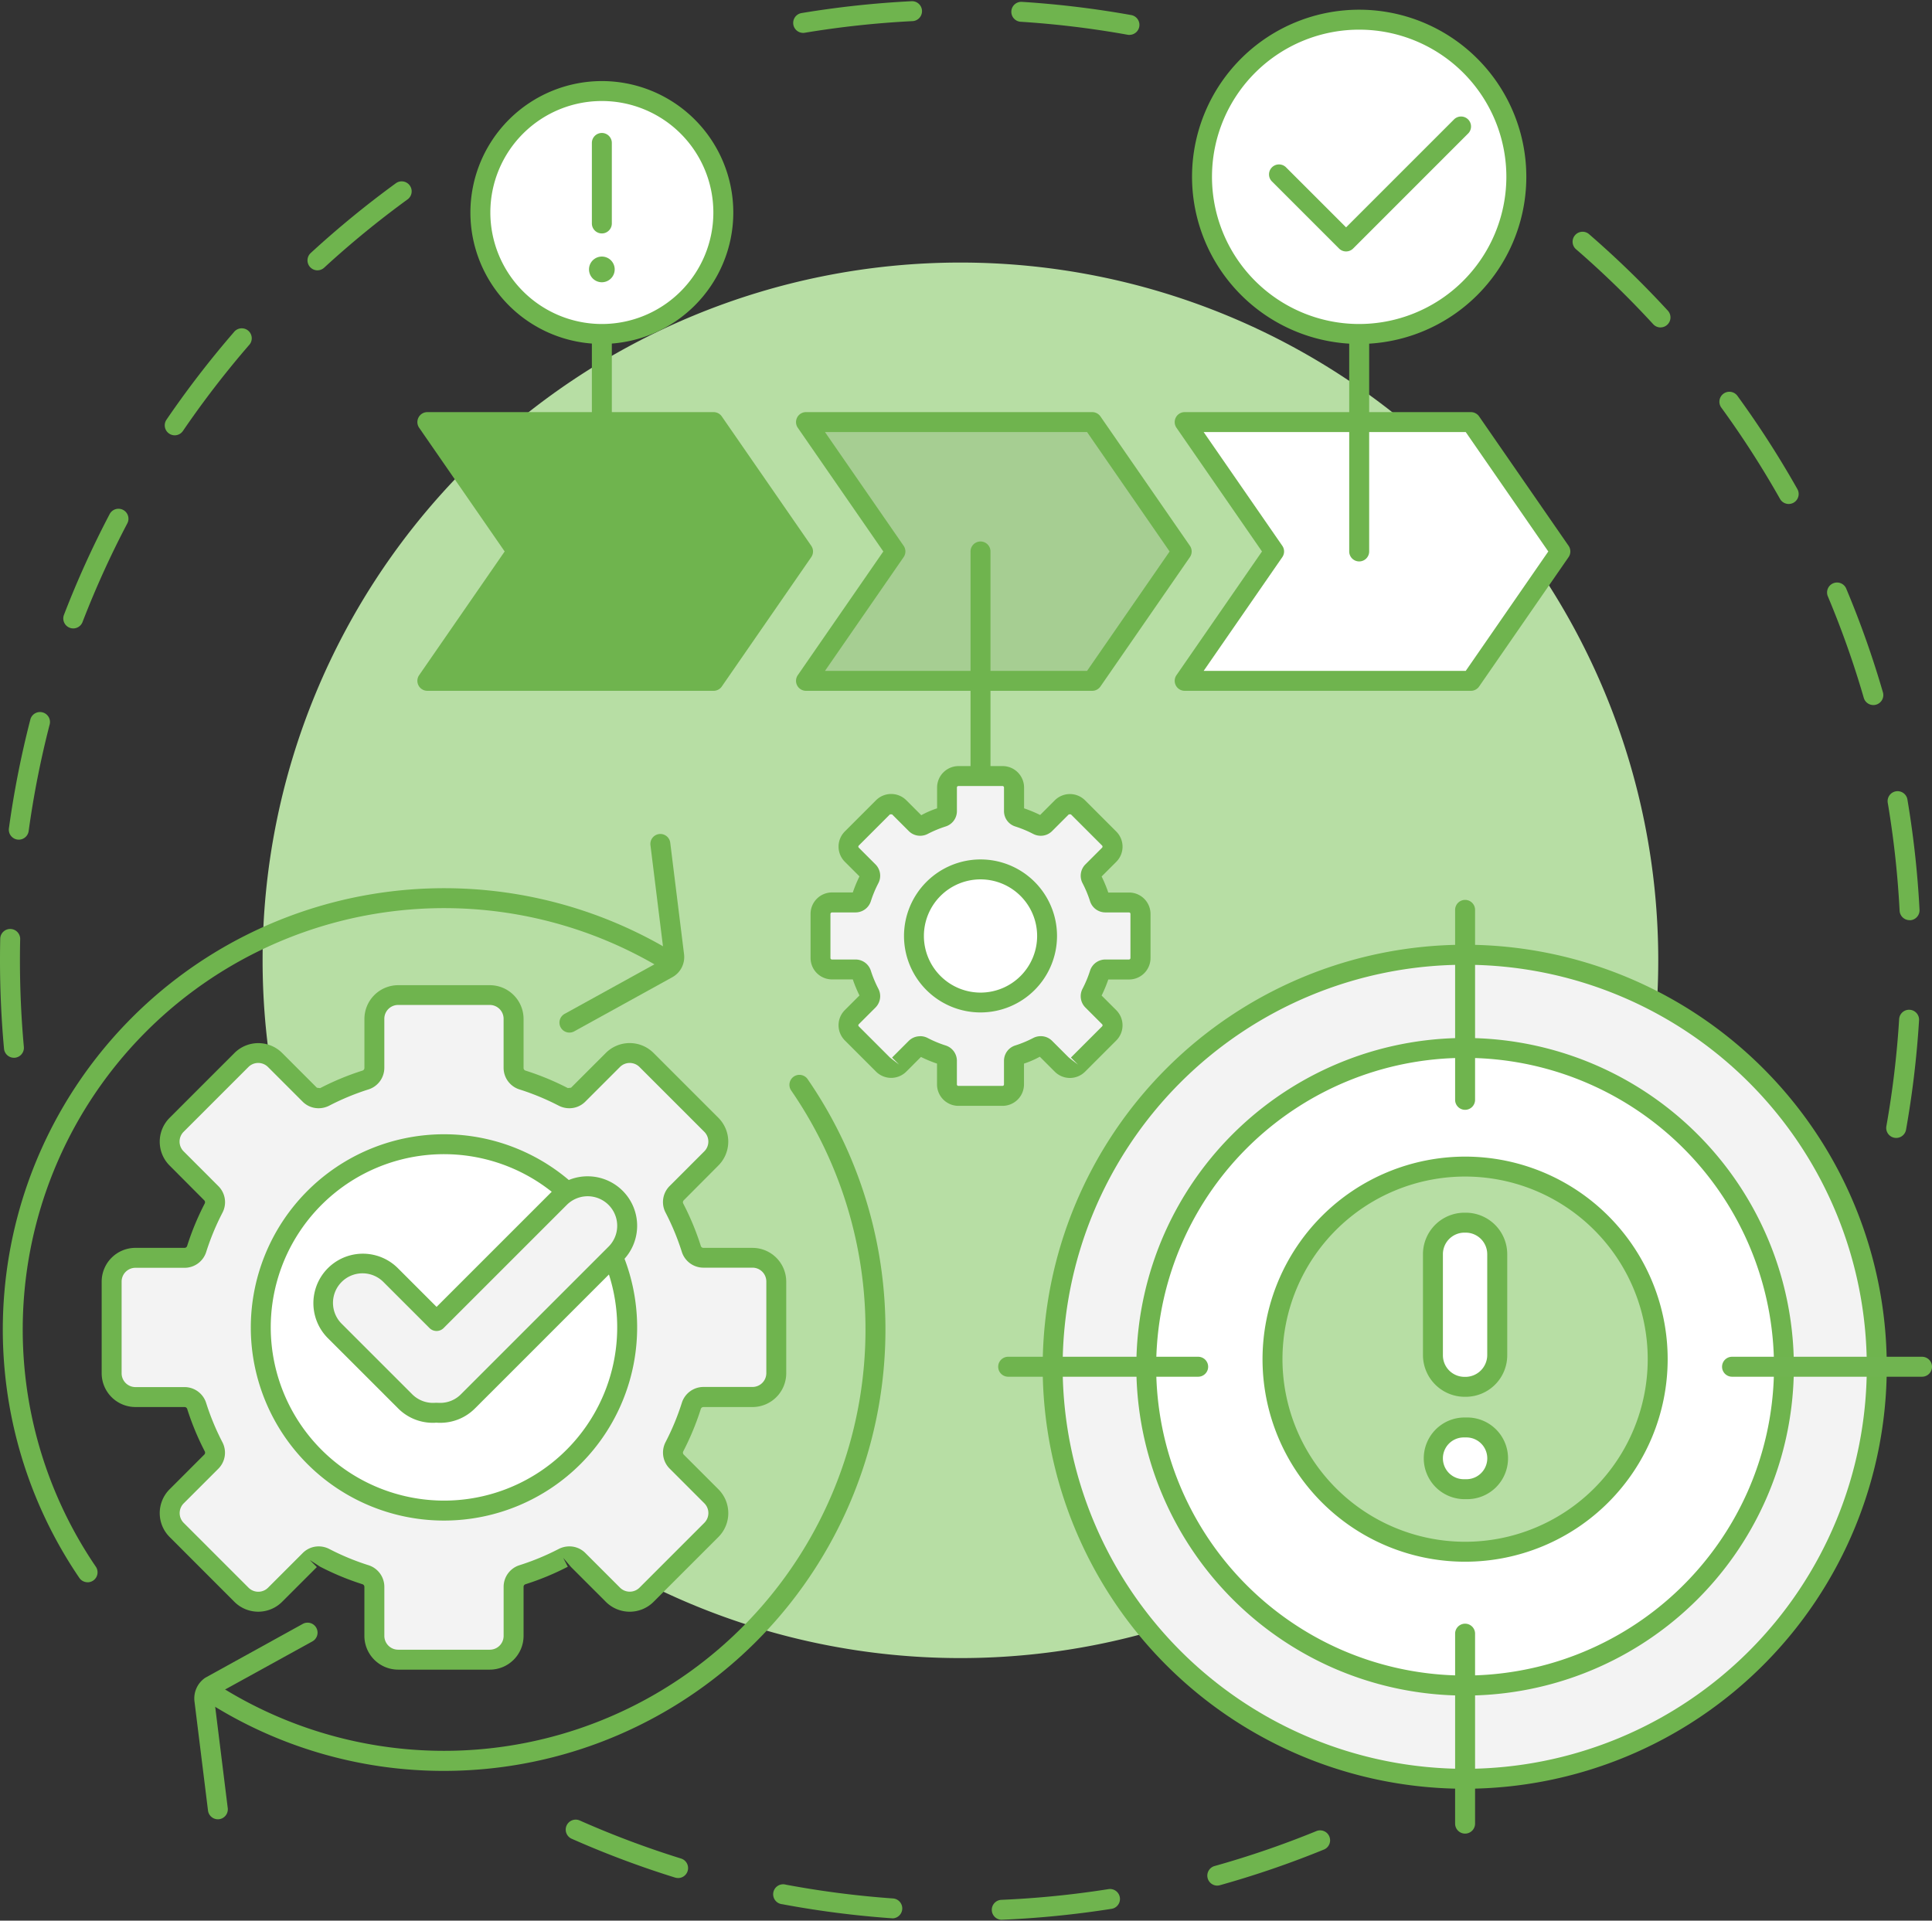 <svg id="ic-stage3" xmlns="http://www.w3.org/2000/svg" xmlns:xlink="http://www.w3.org/1999/xlink" width="118.687" height="118.001" viewBox="0 0 118.687 118.001">
  <rect x="0" y="0" width="118.687" height="118.001" fill="#333333" stroke="none"/>
  <defs>
    <clipPath id="clip-path">
      <rect id="Rectangle_2924" data-name="Rectangle 2924" width="118.687" height="118.001" fill="none"/>
    </clipPath>
  </defs>
  <g id="Group_3842" data-name="Group 3842" clip-path="url(#clip-path)">
    <path id="Path_11113" data-name="Path 11113" d="M409.206,2.671a.616.616,0,0,1-.109-.01,58.1,58.1,0,0,0-6.594-.8.613.613,0,0,1,.077-1.223,59.335,59.335,0,0,1,6.734.813.613.613,0,0,1-.108,1.216Zm-20.051-.125a.613.613,0,0,1-.1-1.217A59.427,59.427,0,0,1,395.8.6a.613.613,0,1,1,.062,1.224,58.2,58.2,0,0,0-6.6.713A.617.617,0,0,1,389.154,2.547Z" transform="translate(-339.819 -0.525)" fill="#6fb44e"/>
    <path id="Path_11114" data-name="Path 11114" d="M.856,142.623a.613.613,0,0,1-.609-.557C.083,140.274,0,138.447,0,136.637q0-.676.015-1.348a.613.613,0,0,1,1.225.027q-.015.659-.015,1.321c0,1.773.081,3.563.241,5.318a.613.613,0,0,1-.554.666Zm.3-13.4a.613.613,0,0,1-.608-.7,58.958,58.958,0,0,1,1.31-6.655.613.613,0,1,1,1.186.306,57.726,57.726,0,0,0-1.283,6.516A.613.613,0,0,1,1.161,129.223ZM4.5,116.245a.613.613,0,0,1-.571-.833,58.924,58.924,0,0,1,2.8-6.177.613.613,0,1,1,1.085.57,57.7,57.7,0,0,0-2.744,6.048A.613.613,0,0,1,4.5,116.245Zm6.232-11.865a.613.613,0,0,1-.505-.958,59.471,59.471,0,0,1,4.138-5.374.613.613,0,1,1,.926.8,58.24,58.24,0,0,0-4.052,5.263A.612.612,0,0,1,10.736,104.38Zm8.771-10.135a.613.613,0,0,1-.415-1.064,59.516,59.516,0,0,1,5.249-4.3.613.613,0,0,1,.72.991,58.284,58.284,0,0,0-5.14,4.207A.61.61,0,0,1,19.507,94.244Z" transform="translate(0 -77.636)" fill="#6fb44e"/>
    <path id="Path_11115" data-name="Path 11115" d="M303.915,897.66a.613.613,0,0,1-.026-1.225,58.263,58.263,0,0,0,6.609-.662.613.613,0,0,1,.192,1.21,59.493,59.493,0,0,1-6.749.675Zm-6.711-.093-.044,0a59.286,59.286,0,0,1-6.727-.865.613.613,0,1,1,.226-1.2,58.066,58.066,0,0,0,6.587.847.613.613,0,0,1-.043,1.224Zm19.948-2.007a.613.613,0,0,1-.165-1.2,57.552,57.552,0,0,0,6.281-2.157.613.613,0,0,1,.464,1.134,58.76,58.76,0,0,1-6.415,2.2A.611.611,0,0,1,317.152,895.559Zm-33.121-.467a.613.613,0,0,1-.182-.028,58.8,58.8,0,0,1-6.35-2.385.613.613,0,1,1,.5-1.12,57.6,57.6,0,0,0,6.217,2.335.613.613,0,0,1-.182,1.2Z" transform="translate(-242.382 -779.712)" fill="#6fb44e"/>
    <path id="Path_11116" data-name="Path 11116" d="M790.074,169.095a.613.613,0,0,1-.6-.72,58.116,58.116,0,0,0,.786-6.6.613.613,0,0,1,1.223.075,59.377,59.377,0,0,1-.8,6.735A.613.613,0,0,1,790.074,169.095Zm.824-13.379a.613.613,0,0,1-.611-.581,58.2,58.2,0,0,0-.723-6.6.613.613,0,1,1,1.208-.2,59.42,59.42,0,0,1,.739,6.742.613.613,0,0,1-.58.644ZM788.674,142.5a.613.613,0,0,1-.588-.442,57.533,57.533,0,0,0-2.217-6.26.613.613,0,0,1,1.129-.475,58.793,58.793,0,0,1,2.264,6.394.613.613,0,0,1-.589.783Zm-5.2-12.354a.612.612,0,0,1-.534-.312,58.058,58.058,0,0,0-3.591-5.588.613.613,0,1,1,.991-.72,59.278,59.278,0,0,1,3.667,5.706.613.613,0,0,1-.533.914ZM775.6,119.3a.611.611,0,0,1-.451-.2,58.357,58.357,0,0,0-4.766-4.627.613.613,0,0,1,.8-.926,59.593,59.593,0,0,1,4.867,4.724.613.613,0,0,1-.451,1.027Z" transform="translate(-673.59 -99.183)" fill="#6fb44e"/>
    <path id="Path_11117" data-name="Path 11117" d="M214.377,171.508a42.869,42.869,0,1,1-42.869-42.869,42.869,42.869,0,0,1,42.869,42.869" transform="translate(-112.507 -112.508)" fill="#b7dea4"/>
    <path id="Path_11118" data-name="Path 11118" d="M597.92,206.8H580.327l5.495,7.947-5.495,7.947H597.92l5.5-7.947Z" transform="translate(-507.555 -180.871)" fill="#fff"/>
    <path id="Path_11119" data-name="Path 11119" d="M576.055,201.919h17.592a.613.613,0,0,1,.5.264l5.495,7.947a.613.613,0,0,1,0,.7l-5.495,7.947a.613.613,0,0,1-.5.264H576.055a.613.613,0,0,1-.5-.961l5.254-7.6-5.254-7.6a.613.613,0,0,1,.5-.961Zm17.271,1.225h-16.1l4.83,6.986a.612.612,0,0,1,0,.7l-4.83,6.986h16.1l5.071-7.335Z" transform="translate(-503.282 -176.599)" fill="#6fb44e"/>
    <line id="Line_174" data-name="Line 174" y1="18.622" transform="translate(83.497 15.258)" fill="#fff"/>
    <path id="Line_175" data-name="Line 175" d="M-4.272,14.962a.613.613,0,0,1-.613-.613V-4.272a.613.613,0,0,1,.613-.613.613.613,0,0,1,.613.613V14.35A.613.613,0,0,1-4.272,14.962Z" transform="translate(87.77 19.531)" fill="#6fb44e"/>
    <path id="Path_11120" data-name="Path 11120" d="M226.912,206.8H209.319l5.495,7.947-5.495,7.947h17.592l5.495-7.947Z" transform="translate(-183.071 -180.871)" fill="#6fb44e"/>
    <path id="Path_11121" data-name="Path 11121" d="M205.047,201.919h17.592a.613.613,0,0,1,.5.264l5.495,7.947a.613.613,0,0,1,0,.7l-5.495,7.947a.613.613,0,0,1-.5.264H205.047a.613.613,0,0,1-.5-.961l5.254-7.6-5.254-7.6a.613.613,0,0,1,.5-.961Zm17.271,1.225h-16.1l4.831,6.986a.613.613,0,0,1,0,.7l-4.831,6.986h16.1l5.071-7.335Z" transform="translate(-178.798 -176.599)" fill="#6fb44e"/>
    <line id="Line_176" data-name="Line 176" y2="19.298" transform="translate(36.973 14.583)" fill="#fff"/>
    <path id="Line_177" data-name="Line 177" d="M-4.272,15.638a.613.613,0,0,1-.613-.613v-19.3a.613.613,0,0,1,.613-.613.613.613,0,0,1,.613.613v19.3A.613.613,0,0,1-4.272,15.638Z" transform="translate(41.245 18.855)" fill="#6fb44e"/>
    <path id="Path_11122" data-name="Path 11122" d="M250.255,52.073a7.463,7.463,0,1,1-7.463-7.463,7.463,7.463,0,0,1,7.463,7.463" transform="translate(-205.82 -39.016)" fill="#fff"/>
    <path id="Path_11123" data-name="Path 11123" d="M238.52,39.725a8.075,8.075,0,1,1-8.075,8.075A8.084,8.084,0,0,1,238.52,39.725Zm0,14.925a6.85,6.85,0,1,0-6.85-6.85A6.858,6.858,0,0,0,238.52,54.65Z" transform="translate(-201.547 -34.744)" fill="#6fb44e"/>
    <path id="Path_11124" data-name="Path 11124" d="M608.165,19.3a9.655,9.655,0,1,1-9.655-9.655,9.655,9.655,0,0,1,9.655,9.655" transform="translate(-515.013 -8.436)" fill="#fff"/>
    <path id="Ellipse_552" data-name="Ellipse 552" d="M10.268,0A10.268,10.268,0,1,1,0,10.268,10.279,10.279,0,0,1,10.268,0Zm0,19.31a9.042,9.042,0,1,0-9.042-9.042A9.053,9.053,0,0,0,10.268,19.31Z" transform="translate(73.127 21.029) rotate(-89.427)" fill="#6fb44e"/>
    <path id="Path_11125" data-name="Path 11125" d="M412.416,206.8H394.824l5.495,7.947-5.495,7.947h17.592l5.495-7.947Z" transform="translate(-345.313 -180.871)" fill="#a6ce92"/>
    <path id="Path_11126" data-name="Path 11126" d="M390.551,201.919h17.592a.613.613,0,0,1,.5.264l5.495,7.947a.613.613,0,0,1,0,.7l-5.495,7.947a.613.613,0,0,1-.5.264H390.551a.613.613,0,0,1-.5-.961l5.254-7.6-5.254-7.6a.613.613,0,0,1,.5-.961Zm17.271,1.225h-16.1l4.83,6.986a.613.613,0,0,1,0,.7l-4.83,6.986h16.1l5.071-7.335Z" transform="translate(-341.041 -176.599)" fill="#6fb44e"/>
    <line id="Line_178" data-name="Line 178" y1="20.824" transform="translate(60.235 33.88)" fill="#fff"/>
    <path id="Line_179" data-name="Line 179" d="M-4.272,17.164a.613.613,0,0,1-.613-.613V-4.272a.613.613,0,0,1,.613-.613.613.613,0,0,1,.613.613V16.551A.613.613,0,0,1-4.272,17.164Z" transform="translate(64.507 38.153)" fill="#6fb44e"/>
    <path id="Path_11127" data-name="Path 11127" d="M420.928,392.1h-1.453a.377.377,0,0,0-.358.267,7.61,7.61,0,0,1-.5,1.2.377.377,0,0,0,.064.442l1.027,1.027a.7.7,0,0,1,0,1l-1.917,1.917a.7.7,0,0,1-1,0l-1.027-1.027a.377.377,0,0,0-.442-.064,7.622,7.622,0,0,1-1.2.5.377.377,0,0,0-.267.357v1.453a.7.7,0,0,1-.7.7h-2.711a.7.7,0,0,1-.7-.7v-1.453a.377.377,0,0,0-.267-.357,7.619,7.619,0,0,1-1.2-.5.377.377,0,0,0-.442.064l-1.027,1.027a.7.7,0,0,1-1,0l-1.917-1.917a.7.7,0,0,1,0-1l1.027-1.027a.377.377,0,0,0,.064-.442,7.622,7.622,0,0,1-.5-1.2.377.377,0,0,0-.358-.267h-1.453a.7.7,0,0,1-.7-.7v-2.711a.7.7,0,0,1,.7-.7h1.453a.377.377,0,0,0,.358-.267,7.622,7.622,0,0,1,.5-1.2.377.377,0,0,0-.064-.442l-1.027-1.027a.7.7,0,0,1,0-1l1.917-1.917a.7.7,0,0,1,.995,0l1.027,1.027a.377.377,0,0,0,.442.064,7.631,7.631,0,0,1,1.2-.5.377.377,0,0,0,.267-.358v-1.452a.7.7,0,0,1,.7-.7h2.711a.7.7,0,0,1,.7.7v1.452a.377.377,0,0,0,.267.358,7.633,7.633,0,0,1,1.2.5.377.377,0,0,0,.442-.064l1.027-1.027a.7.7,0,0,1,1,0l1.917,1.917a.7.7,0,0,1,0,1l-1.027,1.027a.377.377,0,0,0-.064.442,7.606,7.606,0,0,1,.5,1.2.377.377,0,0,0,.358.267h1.453a.7.7,0,0,1,.7.7v2.711a.7.7,0,0,1-.7.7" transform="translate(-351.569 -332.532)" fill="#f3f3f3"/>
    <path id="Path_11128" data-name="Path 11128" d="M408.887,396.2h-2.711a1.318,1.318,0,0,1-1.316-1.316v-1.279a8.263,8.263,0,0,1-.986-.409l-.9.9a1.316,1.316,0,0,1-1.861,0l-1.917-1.917a1.318,1.318,0,0,1,0-1.861l.9-.9a8.27,8.27,0,0,1-.409-.986h-1.279a1.318,1.318,0,0,1-1.316-1.316v-2.711a1.318,1.318,0,0,1,1.316-1.316h1.279a8.269,8.269,0,0,1,.409-.986l-.9-.9a1.318,1.318,0,0,1,0-1.861l1.917-1.917a1.316,1.316,0,0,1,1.861,0l.919.919a5.688,5.688,0,0,1,.972-.423v-1.279a1.318,1.318,0,0,1,1.316-1.316h2.711a1.318,1.318,0,0,1,1.316,1.316v1.279a8.276,8.276,0,0,1,.986.409l.9-.9a1.316,1.316,0,0,1,1.861,0l1.917,1.917a1.316,1.316,0,0,1,0,1.861l-.9.9a8.249,8.249,0,0,1,.409.986h1.279a1.318,1.318,0,0,1,1.316,1.316v2.711a1.318,1.318,0,0,1-1.316,1.316h-1.279a8.259,8.259,0,0,1-.409.986l.9.9a1.318,1.318,0,0,1,0,1.861l-1.917,1.917a1.316,1.316,0,0,1-1.861,0l-.919-.919a5.694,5.694,0,0,1-.972.423v1.279A1.318,1.318,0,0,1,408.887,396.2Zm-5.061-4.281a1.006,1.006,0,0,1,.461.113,7.032,7.032,0,0,0,1.1.458.987.987,0,0,1,.694.941v1.453a.091.091,0,0,0,.091.091h2.711a.091.091,0,0,0,.091-.091v-1.453a.987.987,0,0,1,.694-.941,7.035,7.035,0,0,0,1.1-.458,1.006,1.006,0,0,1,.461-.113.977.977,0,0,1,.7.287l1.028,1.027.562.433-.433-.433,1.917-1.917a.091.091,0,0,0,0-.129l-1.027-1.027a.986.986,0,0,1-.175-1.157,7.018,7.018,0,0,0,.458-1.1.987.987,0,0,1,.941-.694h1.452a.091.091,0,0,0,.091-.091v-2.711a.091.091,0,0,0-.091-.091H415.2a.987.987,0,0,1-.941-.694,7.015,7.015,0,0,0-.458-1.1.987.987,0,0,1,.175-1.157l1.027-1.027a.1.1,0,0,0,0-.129l-1.917-1.917h-.129l-1.027,1.027a.978.978,0,0,1-.7.288,1.006,1.006,0,0,1-.461-.113,7.038,7.038,0,0,0-1.1-.458.987.987,0,0,1-.694-.941v-1.453a.091.091,0,0,0-.091-.091h-2.711a.091.091,0,0,0-.091.091v1.453a.987.987,0,0,1-.694.941,7.034,7.034,0,0,0-1.1.458,1.006,1.006,0,0,1-.461.113.978.978,0,0,1-.7-.287l-1.028-1.028h-.129l-1.917,1.917a.091.091,0,0,0,0,.129l1.027,1.027a.987.987,0,0,1,.175,1.157,7.034,7.034,0,0,0-.458,1.1.987.987,0,0,1-.941.694h-1.452a.1.1,0,0,0-.091.091v2.711a.091.091,0,0,0,.091.091h1.452a.987.987,0,0,1,.941.694,7.035,7.035,0,0,0,.458,1.1.987.987,0,0,1-.175,1.157l-1.027,1.027a.091.091,0,0,0,0,.129l1.917,1.917.562.433-.433-.433,1.027-1.027A.977.977,0,0,1,403.826,391.924Z" transform="translate(-347.297 -328.259)" fill="#6fb44e"/>
    <path id="Path_11129" data-name="Path 11129" d="M447.725,430.048a4.09,4.09,0,1,0,4.091-4.091,4.091,4.091,0,0,0-4.091,4.091" transform="translate(-391.58 -372.542)" fill="#fff"/>
    <path id="Path_11130" data-name="Path 11130" d="M447.543,421.072a4.7,4.7,0,1,1-4.7,4.7A4.708,4.708,0,0,1,447.543,421.072Zm0,8.181a3.478,3.478,0,1,0-3.478-3.478A3.482,3.482,0,0,0,447.543,429.253Z" transform="translate(-387.308 -368.27)" fill="#6fb44e"/>
    <line id="Line_180" data-name="Line 180" y2="4.948" transform="translate(36.973 8.782)" fill="#fff"/>
    <path id="Line_181" data-name="Line 181" d="M-4.272,1.288A.613.613,0,0,1-4.885.675V-4.272a.613.613,0,0,1,.613-.613.613.613,0,0,1,.613.613V.675A.613.613,0,0,1-4.272,1.288Z" transform="translate(41.245 13.054)" fill="#6fb44e"/>
    <path id="Path_11131" data-name="Path 11131" d="M293.786,130.763a.177.177,0,1,1-.177-.177.177.177,0,0,1,.177.177" transform="translate(-256.637 -114.211)" fill="#fff"/>
    <path id="Path_11132" data-name="Path 11132" d="M289.337,127.279a.789.789,0,1,1,.789-.789A.79.79,0,0,1,289.337,127.279Z" transform="translate(-252.364 -109.938)" fill="#6fb44e"/>
    <path id="Path_11133" data-name="Path 11133" d="M626.3,65.5a.613.613,0,0,1-.433-.179l-4.141-4.141a.613.613,0,0,1,.866-.866l3.707,3.707,6.611-6.611a.613.613,0,1,1,.866.866l-7.044,7.045A.613.613,0,0,1,626.3,65.5Z" transform="translate(-543.607 -50.052)" fill="#6fb44e"/>
    <path id="Path_11134" data-name="Path 11134" d="M566.316,493.066A25.315,25.315,0,1,1,541,467.751a25.315,25.315,0,0,1,25.315,25.315" transform="translate(-451.019 -409.095)" fill="#f3f3f3"/>
    <path id="Ellipse_553" data-name="Ellipse 553" d="M21.042-4.885A25.927,25.927,0,1,1-4.885,21.042,25.957,25.957,0,0,1,21.042-4.885Zm0,50.63a24.7,24.7,0,1,0-24.7-24.7A24.73,24.73,0,0,0,21.042,45.745Z" transform="translate(68.939 62.928)" fill="#6fb44e"/>
    <path id="Path_11135" data-name="Path 11135" d="M600.694,533.337a19.59,19.59,0,1,1-19.245-19.928,19.59,19.59,0,0,1,19.245,19.928" transform="translate(-491.103 -449.025)" fill="#fff"/>
    <path id="Ellipse_554" data-name="Ellipse 554" d="M20.2,0A20.2,20.2,0,1,1,0,20.2,20.225,20.225,0,0,1,20.2,0Zm0,39.18A18.977,18.977,0,1,0,1.225,20.2,19,19,0,0,0,20.2,39.18Z" transform="translate(63.361 94.288) rotate(-66.169)" fill="#6fb44e"/>
    <line id="Line_182" data-name="Line 182" y2="11.672" transform="translate(90.004 55.9)" fill="#cff1ff"/>
    <path id="Line_183" data-name="Line 183" d="M-4.272,8.012A.613.613,0,0,1-4.885,7.4V-4.272a.613.613,0,0,1,.613-.613.613.613,0,0,1,.613.613V7.4A.613.613,0,0,1-4.272,8.012Z" transform="translate(94.276 60.173)" fill="#6fb44e"/>
    <line id="Line_184" data-name="Line 184" y2="11.672" transform="translate(90.004 100.369)" fill="#cff1ff"/>
    <path id="Line_185" data-name="Line 185" d="M-4.272,8.012A.613.613,0,0,1-4.885,7.4V-4.272a.613.613,0,0,1,.613-.613.613.613,0,0,1,.613.613V7.4A.613.613,0,0,1-4.272,8.012Z" transform="translate(94.276 104.641)" fill="#6fb44e"/>
    <line id="Line_186" data-name="Line 186" x1="11.672" transform="translate(106.402 83.971)" fill="#cff1ff"/>
    <path id="Line_187" data-name="Line 187" d="M7.4-3.66H-4.272a.613.613,0,0,1-.613-.613.613.613,0,0,1,.613-.613H7.4a.613.613,0,0,1,.613.613A.613.613,0,0,1,7.4-3.66Z" transform="translate(110.675 88.243)" fill="#70b450"/>
    <line id="Line_188" data-name="Line 188" x1="11.672" transform="translate(61.934 83.971)" fill="#cff1ff"/>
    <path id="Line_189" data-name="Line 189" d="M7.4-3.66H-4.272a.613.613,0,0,1-.613-.613.613.613,0,0,1,.613-.613H7.4a.613.613,0,0,1,.613.613A.613.613,0,0,1,7.4-3.66Z" transform="translate(66.206 88.243)" fill="#6fb44e"/>
    <path id="Path_11136" data-name="Path 11136" d="M623.386,583.382a11.832,11.832,0,1,0,11.832-11.832,11.832,11.832,0,0,0-11.832,11.832" transform="translate(-545.214 -499.878)" fill="#b7dea4"/>
    <path id="Ellipse_555" data-name="Ellipse 555" d="M7.559-4.885A12.444,12.444,0,1,1-4.885,7.559,12.458,12.458,0,0,1,7.559-4.885Zm0,23.663A11.219,11.219,0,1,0-3.66,7.559,11.232,11.232,0,0,0,7.559,18.778Z" transform="translate(82.445 75.945)" fill="#6fb44e"/>
    <path id="Path_11137" data-name="Path 11137" d="M705.933,600.966v6.214A1.941,1.941,0,0,1,704,609.116h-.081a1.941,1.941,0,0,1-1.935-1.935v-6.214a1.941,1.941,0,0,1,1.935-1.935H704a1.941,1.941,0,0,1,1.935,1.935" transform="translate(-613.954 -523.913)" fill="#fff"/>
    <path id="Rectangle_2923" data-name="Rectangle 2923" d="M-2.337-4.885h.081A2.551,2.551,0,0,1,.292-2.337V3.877A2.551,2.551,0,0,1-2.256,6.425,2.569,2.569,0,0,1-4.885,3.877V-2.337A2.551,2.551,0,0,1-2.337-4.885Zm0,10.085a1.344,1.344,0,0,0,1.4-1.323V-2.337A1.324,1.324,0,0,0-2.256-3.66h-.081A1.324,1.324,0,0,0-3.66-2.337V3.877A1.324,1.324,0,0,0-2.337,5.2Z" transform="translate(92.301 79.391)" fill="#6fb44e"/>
    <path id="Path_11138" data-name="Path 11138" d="M705.933,701.262h0a1.9,1.9,0,0,1-1.9,1.9h-.16a1.9,1.9,0,0,1,0-3.792h.16a1.9,1.9,0,0,1,1.9,1.9" transform="translate(-613.954 -611.666)" fill="#fff"/>
    <path id="Path_11139" data-name="Path 11139" d="M699.605,694.481h.159a2.509,2.509,0,1,1,0,5.017h-.159a2.509,2.509,0,0,1,0-5.017Zm.159,3.792a1.283,1.283,0,1,0,0-2.567h-.159a1.283,1.283,0,0,0,0,2.567Z" transform="translate(-609.681 -607.393)" fill="#6fb44e"/>
    <path id="Path_11140" data-name="Path 11140" d="M56.176,512.254h3.017a.783.783,0,0,1,.743.554,15.849,15.849,0,0,0,1.034,2.494.783.783,0,0,1-.133.917L58.7,518.353a1.461,1.461,0,0,0,0,2.067l3.982,3.982a1.461,1.461,0,0,0,2.067,0l2.134-2.134a.783.783,0,0,1,.917-.133,15.83,15.83,0,0,0,2.494,1.034.783.783,0,0,1,.554.743v3.017a1.461,1.461,0,0,0,1.462,1.461h5.631a1.461,1.461,0,0,0,1.461-1.461v-3.017a.783.783,0,0,1,.554-.743,15.824,15.824,0,0,0,2.494-1.034.783.783,0,0,1,.917.133L85.5,524.4a1.462,1.462,0,0,0,2.067,0l3.982-3.982a1.461,1.461,0,0,0,0-2.067l-2.134-2.134a.783.783,0,0,1-.134-.917,15.838,15.838,0,0,0,1.034-2.494.782.782,0,0,1,.743-.554h3.017a1.462,1.462,0,0,0,1.462-1.462v-5.631a1.462,1.462,0,0,0-1.462-1.462H91.061a.782.782,0,0,1-.743-.554,15.831,15.831,0,0,0-1.034-2.494.783.783,0,0,1,.134-.917l2.134-2.134a1.462,1.462,0,0,0,0-2.067l-3.982-3.982a1.461,1.461,0,0,0-2.067,0l-2.134,2.134a.782.782,0,0,1-.917.133,15.838,15.838,0,0,0-2.494-1.034.782.782,0,0,1-.554-.743v-3.017a1.462,1.462,0,0,0-1.461-1.462H72.311a1.462,1.462,0,0,0-1.462,1.462v3.017a.782.782,0,0,1-.554.743,15.839,15.839,0,0,0-2.494,1.034.782.782,0,0,1-.917-.133l-2.134-2.134a1.461,1.461,0,0,0-2.067,0L58.7,495.534a1.462,1.462,0,0,0,0,2.067l2.134,2.134a.783.783,0,0,1,.134.917,15.831,15.831,0,0,0-1.034,2.494.782.782,0,0,1-.743.554H56.176a1.462,1.462,0,0,0-1.462,1.462v5.631a1.462,1.462,0,0,0,1.462,1.462" transform="translate(-47.853 -426.424)" fill="#f3f3f3"/>
    <path id="Path_11141" data-name="Path 11141" d="M73.67,524.73H68.039a2.076,2.076,0,0,1-2.074-2.074v-3.017a.172.172,0,0,0-.127-.159,16.5,16.5,0,0,1-2.591-1.074l-.635-.41.433.433-2.134,2.134a2.074,2.074,0,0,1-2.933,0L54,516.581a2.074,2.074,0,0,1,0-2.933l2.134-2.134a.172.172,0,0,0,.023-.2,16.514,16.514,0,0,1-1.074-2.591.172.172,0,0,0-.159-.127H51.9a2.076,2.076,0,0,1-2.074-2.074v-5.631a2.076,2.076,0,0,1,2.074-2.074H54.92a.17.17,0,0,0,.159-.127,16.5,16.5,0,0,1,1.074-2.591.17.17,0,0,0-.023-.2L54,493.761a2.074,2.074,0,0,1,0-2.933l3.982-3.982a2.074,2.074,0,0,1,2.933,0l2.134,2.134.2.023a16.494,16.494,0,0,1,2.591-1.074.17.17,0,0,0,.127-.159v-3.017a2.077,2.077,0,0,1,2.074-2.074H73.67a2.076,2.076,0,0,1,2.074,2.074v3.017a.17.17,0,0,0,.127.159A16.5,16.5,0,0,1,78.462,489l.2-.023,2.134-2.134a2.074,2.074,0,0,1,2.933,0l3.982,3.982a2.074,2.074,0,0,1,0,2.933L85.579,495.9a.17.17,0,0,0-.023.2,16.493,16.493,0,0,1,1.074,2.591.17.17,0,0,0,.159.127h3.017a2.076,2.076,0,0,1,2.074,2.074v5.631a2.076,2.076,0,0,1-2.074,2.074H86.789a.17.17,0,0,0-.159.127,16.5,16.5,0,0,1-1.074,2.591.172.172,0,0,0,.023.2l2.134,2.134a2.074,2.074,0,0,1,0,2.933l-3.982,3.982a2.074,2.074,0,0,1-2.933,0l-2.134-2.134-.484-.567.282.544a16.479,16.479,0,0,1-2.591,1.074.17.17,0,0,0-.127.159v3.017A2.076,2.076,0,0,1,73.67,524.73Zm-10.513-7.572a1.427,1.427,0,0,1,.653.16,15.278,15.278,0,0,0,2.4.994,1.392,1.392,0,0,1,.981,1.327v3.017a.85.85,0,0,0,.849.849H73.67a.85.85,0,0,0,.849-.849v-3.017a1.392,1.392,0,0,1,.981-1.327,15.263,15.263,0,0,0,2.4-.994,1.428,1.428,0,0,1,.654-.16,1.374,1.374,0,0,1,.979.4l2.134,2.134a.849.849,0,0,0,1.2,0l3.982-3.982a.849.849,0,0,0,0-1.2l-2.134-2.134a1.392,1.392,0,0,1-.244-1.632,15.266,15.266,0,0,0,.994-2.4,1.392,1.392,0,0,1,1.326-.981h3.017a.85.85,0,0,0,.849-.849v-5.631a.85.85,0,0,0-.849-.849H86.789a1.392,1.392,0,0,1-1.326-.981,15.266,15.266,0,0,0-.994-2.4,1.393,1.393,0,0,1,.244-1.632l2.134-2.134a.849.849,0,0,0,0-1.2l-3.982-3.982a.849.849,0,0,0-1.2,0l-2.134,2.134a1.374,1.374,0,0,1-.979.4,1.426,1.426,0,0,1-.654-.16,15.266,15.266,0,0,0-2.4-.994,1.392,1.392,0,0,1-.981-1.326v-3.017a.85.85,0,0,0-.849-.849H68.039a.85.85,0,0,0-.849.849v3.017a1.392,1.392,0,0,1-.981,1.326,15.268,15.268,0,0,0-2.4.994,1.426,1.426,0,0,1-.654.16,1.374,1.374,0,0,1-.979-.4l-2.134-2.134a.849.849,0,0,0-1.2,0l-3.982,3.982a.849.849,0,0,0,0,1.2L57,495.029a1.392,1.392,0,0,1,.244,1.632,15.27,15.27,0,0,0-.994,2.4,1.392,1.392,0,0,1-1.326.981H51.9a.85.85,0,0,0-.849.849v5.631a.85.85,0,0,0,.849.849H54.92a1.392,1.392,0,0,1,1.326.981,15.281,15.281,0,0,0,.994,2.4A1.392,1.392,0,0,1,57,512.38l-2.134,2.134a.849.849,0,0,0,0,1.2l3.982,3.982a.849.849,0,0,0,1.2,0l2.134-2.134A1.375,1.375,0,0,1,63.158,517.158Z" transform="translate(-43.58 -422.151)" fill="#6fb44e"/>
    <path id="Path_11142" data-name="Path 11142" d="M127.751,571.854A11.254,11.254,0,1,0,139.005,560.6a11.254,11.254,0,0,0-11.254,11.254" transform="translate(-111.731 -490.301)" fill="#fff"/>
    <path id="Ellipse_556" data-name="Ellipse 556" d="M11.867,0A11.867,11.867,0,1,1,0,11.867,11.88,11.88,0,0,1,11.867,0Zm0,22.508A10.642,10.642,0,1,0,1.225,11.867,10.654,10.654,0,0,0,11.867,22.508Z" transform="translate(15.348 69.746) rotate(-0.287)" fill="#6fb44e"/>
    <path id="Path_11143" data-name="Path 11143" d="M176.37,581.909h0a2.426,2.426,0,0,0-3.432,0l-7.567,7.567-2.811-2.81a2.426,2.426,0,0,0-3.432,3.431l4.321,4.321a3.018,3.018,0,0,0,3.843,0l9.077-9.077a2.427,2.427,0,0,0,0-3.432" transform="translate(-138.552 -508.316)" fill="#f3f3f3"/>
    <path id="Path_11144" data-name="Path 11144" d="M170.382,576.313a3.039,3.039,0,0,1,2.149,5.188l-9.077,9.077a3,3,0,0,1-2.14.879q-.134,0-.267-.011c.016.008-.073.011-.163.011a3,3,0,0,1-2.14-.879l-4.321-4.32a3.039,3.039,0,1,1,4.3-4.3l2.377,2.377,7.134-7.134A3.02,3.02,0,0,1,170.382,576.313Zm-9.068,13.92a1.786,1.786,0,0,0,1.274-.521l9.077-9.077a1.814,1.814,0,1,0-2.566-2.565l-7.567,7.567a.613.613,0,0,1-.866,0l-2.811-2.81a1.814,1.814,0,1,0-2.565,2.565l4.321,4.32a1.805,1.805,0,0,0,1.436.514C161.205,590.23,161.259,590.232,161.314,590.232Z" transform="translate(-134.28 -504.043)" fill="#6fb44e"/>
    <path id="Path_11145" data-name="Path 11145" d="M96.6,807.02a.613.613,0,0,1-.607-.537l-.834-6.733a1.527,1.527,0,0,1,.671-1.428l6-3.314a.613.613,0,0,1,.592,1.073l-5.942,3.276a.344.344,0,0,0-.108.244l.834,6.732a.613.613,0,0,1-.533.683A.606.606,0,0,1,96.6,807.02Z" transform="translate(-83.215 -695.247)" fill="#6fb44e"/>
    <path id="Path_11146" data-name="Path 11146" d="M111.878,569.4a26.967,26.967,0,0,1-14.855-4.45.613.613,0,0,1,.673-1.024A25.889,25.889,0,0,0,133.221,527.6a.613.613,0,0,1,1.008-.7A27.122,27.122,0,0,1,111.878,569.4Z" transform="translate(-84.615 -460.6)" fill="#6fb44e"/>
    <path id="Path_11147" data-name="Path 11147" d="M274.707,420.959a.613.613,0,0,1-.3-1.149l6.022-3.321a.2.2,0,0,0,.1-.2l-.845-6.824a.613.613,0,1,1,1.216-.151l.845,6.825a1.415,1.415,0,0,1-.725,1.421L275,420.883A.61.61,0,0,1,274.707,420.959Z" transform="translate(-239.723 -357.519)" fill="#6fb44e"/>
    <path id="Path_11148" data-name="Path 11148" d="M6.781,478a.612.612,0,0,1-.507-.267,27.114,27.114,0,0,1,36.743-38.277.613.613,0,0,1-.649,1.039A25.889,25.889,0,0,0,7.287,477.045a.613.613,0,0,1-.505.958Z" transform="translate(-1.4 -380.79)" fill="#6fb44e"/>
  </g>
</svg>
